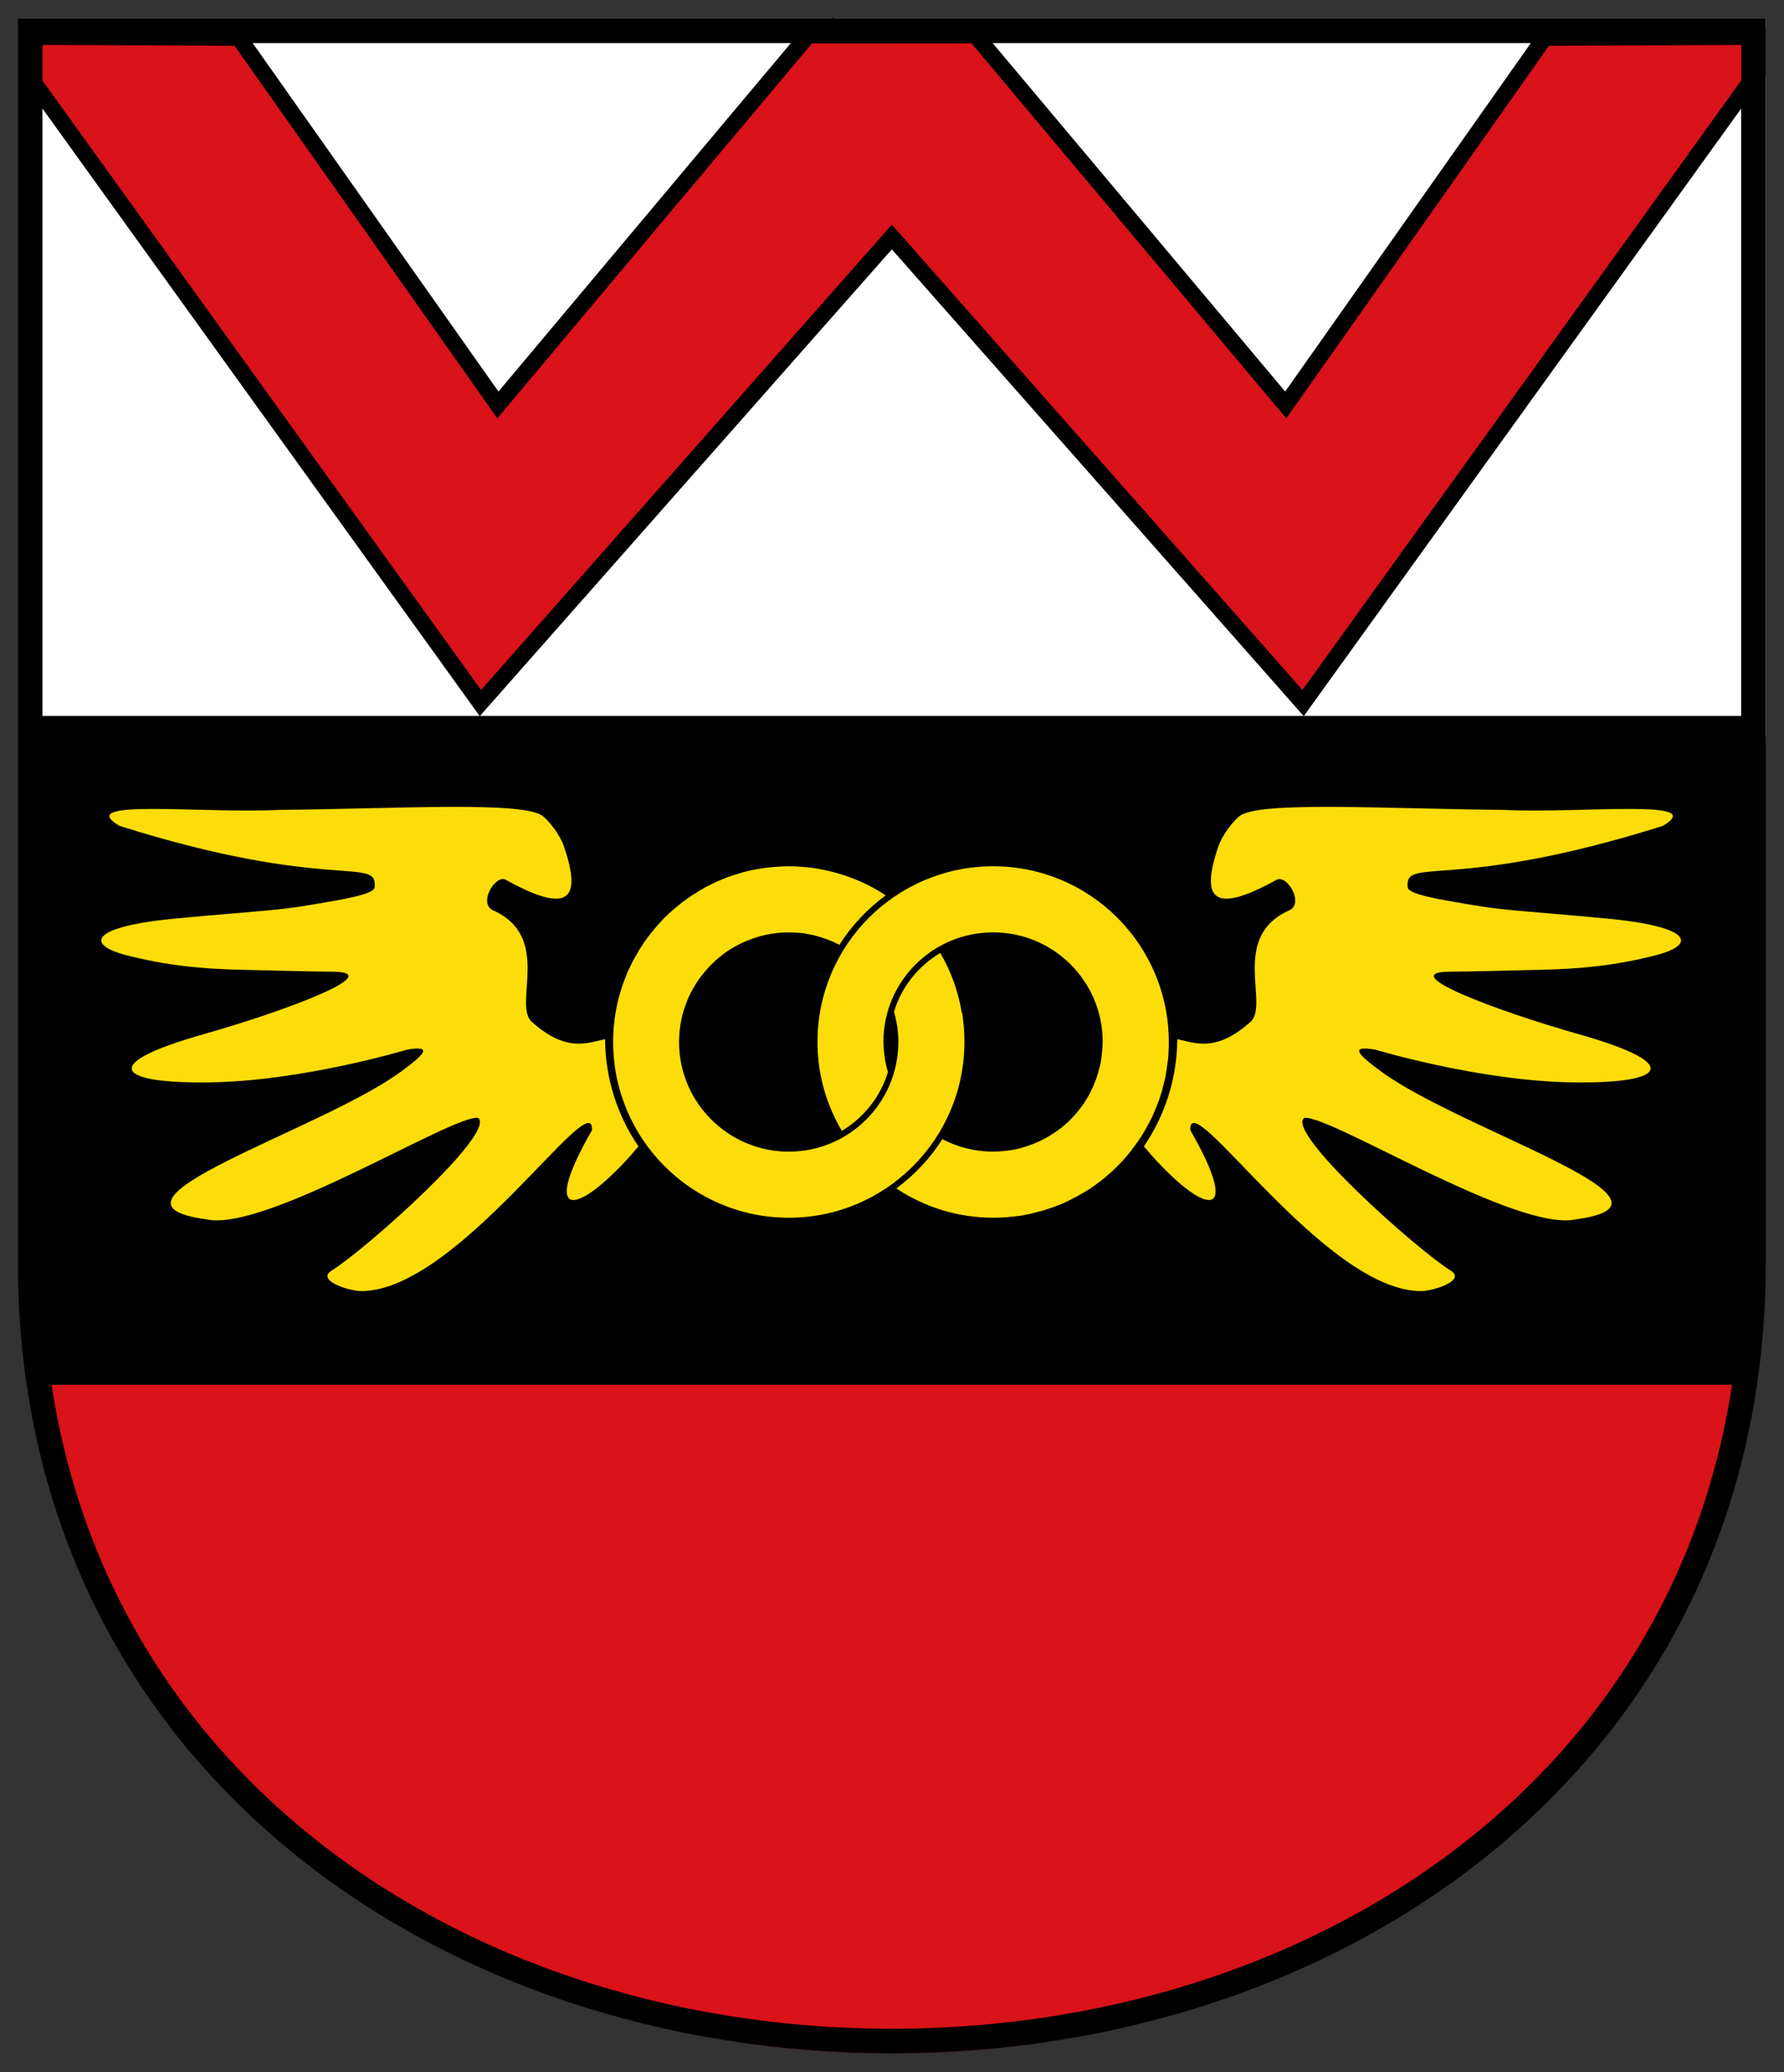 <svg height="580.831" width="500" xmlns="http://www.w3.org/2000/svg"><rect width="100%" height="100%" fill="#333333" stroke="none"/><g transform="matrix(1.15 0 0 1.15 5 -634.633)"><g transform="translate(0 -0)"><path d="m4.688 889.362c13.811 103.426 106.782 163 208.25 163s194.408-59.574 208.219-163z" fill="#da121a"/><path d="m0 556.362h426v175h-426z" fill="#fff"/><path d="m192.667 560.368-75.672 90.193-63.143-89.537-51.857-.219v8.532l110.741 153.885 100.264-113.601 100.233 113.601 110.772-153.885v-8.532l-51.889.219-63.112 89.537-75.703-90.193s-41.088.159-40.634 0z" fill="#da121a" stroke="#000" stroke-width="3.99"/><path d="m2.924 726.362h420v163h-420z"/><g fill="#fcdd09" transform="matrix(1.473 0 0 1.473 -152.59 -595.606)"><path d="m231.145 922.345c-.577 0-1.15.029-1.719.062-.423.025-.832.051-1.25.094-.427.044-.86.094-1.281.156-.062.009-.126.022-.188.031-.474.073-.941.155-1.406.25-.424.087-.864.176-1.281.281-.042.011-.084.021-.125.031-.362.093-.706.206-1.062.312-.377.112-.755.217-1.125.344-.075.026-.144.068-.219.094-.113.04-.232.053-.344.094-.305.112-.606.253-.906.375-.282.114-.566.221-.844.344-.136.06-.271.125-.406.188-.148.068-.291.148-.438.219-.365.176-.738.341-1.094.531-.14.075-.268.173-.406.25-.154.086-.317.162-.469.25-.169.098-.334.211-.5.312-.319.194-.627.388-.938.594-.082.054-.169.101-.25.156-.188.127-.378.275-.562.406-.19.135-.376.267-.562.406-.17.127-.333.244-.5.375-.349.273-.695.555-1.031.844-.213.183-.417.374-.625.562-.124.113-.253.228-.375.344-.328.309-.656.614-.969.938-.216.223-.417.458-.625.688-.093.103-.189.208-.281.312-.523.592-1.026 1.21-1.5 1.844-.063.084-.126.165-.188.25-.045.061-.081.126-.125.188-.167.232-.34.451-.5.688-.047.07-.078.148-.125.219-.212.319-.426.641-.625.969-.036.059-.059.128-.094.188-.444.743-.872 1.497-1.25 2.281-.014.029-.017.065-.031.094-.189.395-.391.783-.562 1.188-.004.009.004.022 0 .031-1.463 3.47-2.281 7.279-2.281 11.281 0 16.052 13.011 29.094 29.062 29.094 16.052 0 29.062-13.042 29.062-29.094 0-.624-.029-1.229-.062-1.844-.003-.052.003-.104 0-.156-.032-.531-.095-1.071-.156-1.594-.003-.021.003-.042 0-.062-.048-.399-.09-.794-.156-1.188h-.062c-.595-3.548-1.802-6.885-3.562-9.875-3.633 2.154-6.401 5.599-7.656 9.719.147.512.269 1.037.375 1.562s.195 1.049.25 1.594c.062.608.094 1.22.094 1.844 0 10.019-8.106 18.156-18.125 18.156-10.019 0-18.156-8.137-18.156-18.156 0-.626.032-1.234.094-1.844.063-.616.159-1.217.281-1.812.104-.506.23-1.01.375-1.5.132-.441.305-.886.469-1.312.047-.122.076-.255.125-.375.196-.48.421-.947.656-1.406.213-.414.445-.824.688-1.219.071-.116.145-.229.219-.344.239-.37.485-.712.75-1.062.05-.066.106-.122.156-.188.233-.301.467-.59.719-.875.167-.189.326-.38.5-.562.198-.207.417-.396.625-.594.217-.206.429-.43.656-.625.202-.174.415-.335.625-.5.197-.156.39-.321.594-.469.319-.231.634-.446.969-.656.051-.032.105-.062.156-.094.383-.236.786-.449 1.188-.656.41-.212.823-.413 1.25-.594.388-.164.786-.3 1.188-.438.271-.092.536-.201.812-.281.464-.135.928-.246 1.406-.344.438-.089.894-.161 1.344-.219.158-.02.31-.047.469-.062.61-.062 1.218-.094 1.844-.094.458 0 .924.029 1.375.062.365.027.704.045 1.062.094.085.011.166.019.25.031.208.032.419.086.625.125.228.042.463.074.688.125.126.029.25.062.375.094.063.016.124.046.188.062 1.332.35 2.617.844 3.812 1.469 2.014-3.181 4.63-5.962 7.656-8.188-3.191-2.114-6.841-3.594-10.75-4.312-.423-.078-.852-.16-1.281-.219-.073-.01-.146-.021-.219-.031-.525-.071-1.06-.113-1.594-.156-.721-.058-1.455-.094-2.188-.094z"/><path d="m264.957 922.345c-16.052 0-29.062 13.011-29.062 29.062 0 .222-.005.436 0 .656.004.158.025.312.031.469.01.261.015.522.031.781.023.356.057.71.094 1.062.003.031-.003.063 0 .094.45 4.221 1.817 8.164 3.875 11.656 3.611-2.161 6.377-5.606 7.625-9.719-.183-.635-.35-1.28-.469-1.938-.019-.104-.014-.208-.031-.312-.111-.684-.193-1.383-.219-2.094-.009-.217-.031-.436-.031-.656 0-10.019 8.137-18.125 18.156-18.125 10.019 0 18.125 8.106 18.125 18.125 0 .223-.023.435-.031.656-.002.052.002.104 0 .156-.023.523-.09 1.052-.156 1.562-.004.03.004.063 0 .094-.003.021.003.042 0 .062-.073.526-.165 1.021-.281 1.531-.01.042-.021.083-.031.125-.013.054-.049.102-.062.156-.127.515-.268 1.035-.438 1.531-.169.496-.353.993-.562 1.469-.022.051-.04.106-.062.156-.015.034-.047.06-.062.094-.17.369-.338.738-.531 1.094-.062.114-.123.231-.188.344-.099.171-.209.332-.312.5-.012.02-.019.043-.031.062-.26.417-.52.826-.812 1.219-.017.023-.045.039-.062.062-.238.319-.492.635-.75.938-.009.011-.022.02-.031.031-.24.28-.494.548-.75.812-.128.132-.243.278-.375.406-.089.086-.19.165-.281.25-.323.301-.655.598-1 .875-.071.057-.147.101-.219.156-.428.332-.886.644-1.344.938-1.372.879-2.846 1.576-4.438 2.062-.521.159-1.054.325-1.594.438-.01.002-.021-.002-.031 0-.042.009-.083.023-.125.031-.51.102-1.038.161-1.562.219-.658.073-1.322.125-2 .125-3.037 0-5.892-.741-8.406-2.062-2.014 3.175-4.604 5.934-7.625 8.156 4.597 3.052 10.104 4.844 16.031 4.844.673 0 1.338-.017 2-.062.311-.021.629-.063.938-.094.4-.04.792-.069 1.188-.125.084-.012.166-.019.25-.031.137-.021.27-.04.406-.062.333-.055.671-.121 1-.188.127-.026.248-.066.375-.094.337-.073.667-.166 1-.25.398-.101.796-.195 1.188-.312.063-.019.125-.043.188-.062.094-.029.187-.064.281-.094.351-.112.718-.219 1.062-.344.085-.031.165-.062.25-.094.35-.13.687-.263 1.031-.406.073-.03.146-.062.219-.094.36-.153.71-.301 1.062-.469.054-.026.102-.068.156-.094.323-.156.653-.333.969-.5.082-.043.169-.081.25-.125.054-.029.102-.064.156-.094.336-.185.672-.365 1-.562.269-.162.549-.329.812-.5.114-.074.231-.143.344-.219.36-.24.714-.494 1.062-.75.012-.01.019-.023.031-.031.36-.265.716-.531 1.062-.812.339-.275.673-.585 1-.875.017-.015.046-.016.062-.031.315-.281.604-.581.906-.875.027-.026.067-.036.094-.062.286-.281.569-.583.844-.875.04-.043.085-.082.125-.125.267-.287.526-.577.781-.875.043-.051.082-.105.125-.156.247-.293.483-.572.719-.875.045-.058.08-.129.125-.188.278-.363.551-.749.812-1.125.268-.386.532-.757.781-1.156.183-.292.359-.577.531-.875.058-.1.1-.212.156-.312.224-.4.451-.807.656-1.219.147-.293.301-.576.438-.875.056-.123.102-.251.156-.375.49-1.11.931-2.26 1.281-3.438.024-.082.039-.168.062-.25.104-.362.191-.727.281-1.094.11-.445.224-.891.312-1.344.089-.452.151-.916.219-1.375.033-.226.066-.46.094-.688.029-.24.07-.477.094-.719.023-.24.045-.477.062-.719.016-.227.02-.459.031-.688.013-.258.025-.521.031-.781.005-.218 0-.437 0-.656 0-16.052-13.011-29.062-29.062-29.062z"/><path d="m321.27 912.513c8.069.031 18.194.41 28.031.5 12.956.644 34.268-1.95 26.438 2.656-34.94 11.002-42.782 4.891-42.188 10.188.186 1.144 5.107 1.947 10.273 2.826 5.94 1.01 7.756.934 22.331 2.276s15.246 4.347 8.483 6.098c-6.763 1.751-12.896 2.283-18.768 2.408s-10.778.292-15.34.322c-9.213.061 7.376 6.395 21.426 10.379 17.573 4.983 14.102 8.19-1.281 7.938-15.383-.252-32.437-5.402-32.437-5.402-4.453-.779-2.921.778.906 3.594 13.303 9.785 52.953 21.646 32.281 24.469-9.784 2.212-40.862-17.396-45-16.781-3.09 2.456 18.738 21.86 24.219 25.25 2.507 1.55-2.28 3.244-4.656 3.406-15.989.37-38.768-34.621-38.406-26.625 8.399 14.547 3.075 14.762-6.562 4-.028-.028-.039-.064-.062-.094l-1.062-1.219c3.457-5.069 5.481-11.168 5.531-17.75l.656.156c2.901.68 6.144 1.692 11.406-2.969 3.323-2.816-3.516-14.171 6.594-18.562 2.301-1.305-.581-5.909-2.219-5-10.462 5.807-12.632 3.283-9.656-5.469.678-1.994 2.374-4.115 3.469-5.031 1.543-1.292 7.525-1.593 15.594-1.562z"/><path d="m174.901 912.513c-8.069.031-18.194.41-28.031.5-12.956.644-34.268-1.95-26.438 2.656 34.94 11.002 42.782 4.891 42.188 10.188-.186 1.144-5.107 1.947-10.273 2.826-5.94 1.01-7.756.934-22.331 2.276s-15.246 4.347-8.483 6.098c6.763 1.751 12.896 2.283 18.768 2.408s10.778.292 15.34.322c9.213.061-7.376 6.395-21.426 10.379-17.573 4.983-14.102 8.19 1.281 7.938 15.383-.252 32.437-5.402 32.437-5.402 4.453-.779 2.921.778-.906 3.594-13.303 9.785-52.953 21.646-32.281 24.469 9.784 2.212 40.862-17.396 45-16.781 3.09 2.456-18.738 21.86-24.219 25.25-2.507 1.55 2.28 3.244 4.656 3.406 15.989.37 38.768-34.621 38.406-26.625-8.399 14.547-3.075 14.762 6.562 4 .028-.028.039-.064.062-.094l1.062-1.219c-3.457-5.069-5.481-11.168-5.531-17.75l-.656.156c-2.901.68-6.144 1.692-11.406-2.969-3.323-2.816 3.516-14.171-6.594-18.562-2.301-1.305.581-5.909 2.219-5 10.462 5.807 12.632 3.283 9.656-5.469-.678-1.994-2.374-4.115-3.469-5.031-1.543-1.292-7.525-1.593-15.594-1.562z"/></g></g><path d="m3 559.362h420v300c0 120-100 190-210 190s-210-70-210-190z" fill="none" stroke="#000" stroke-width="6"/></g></svg>